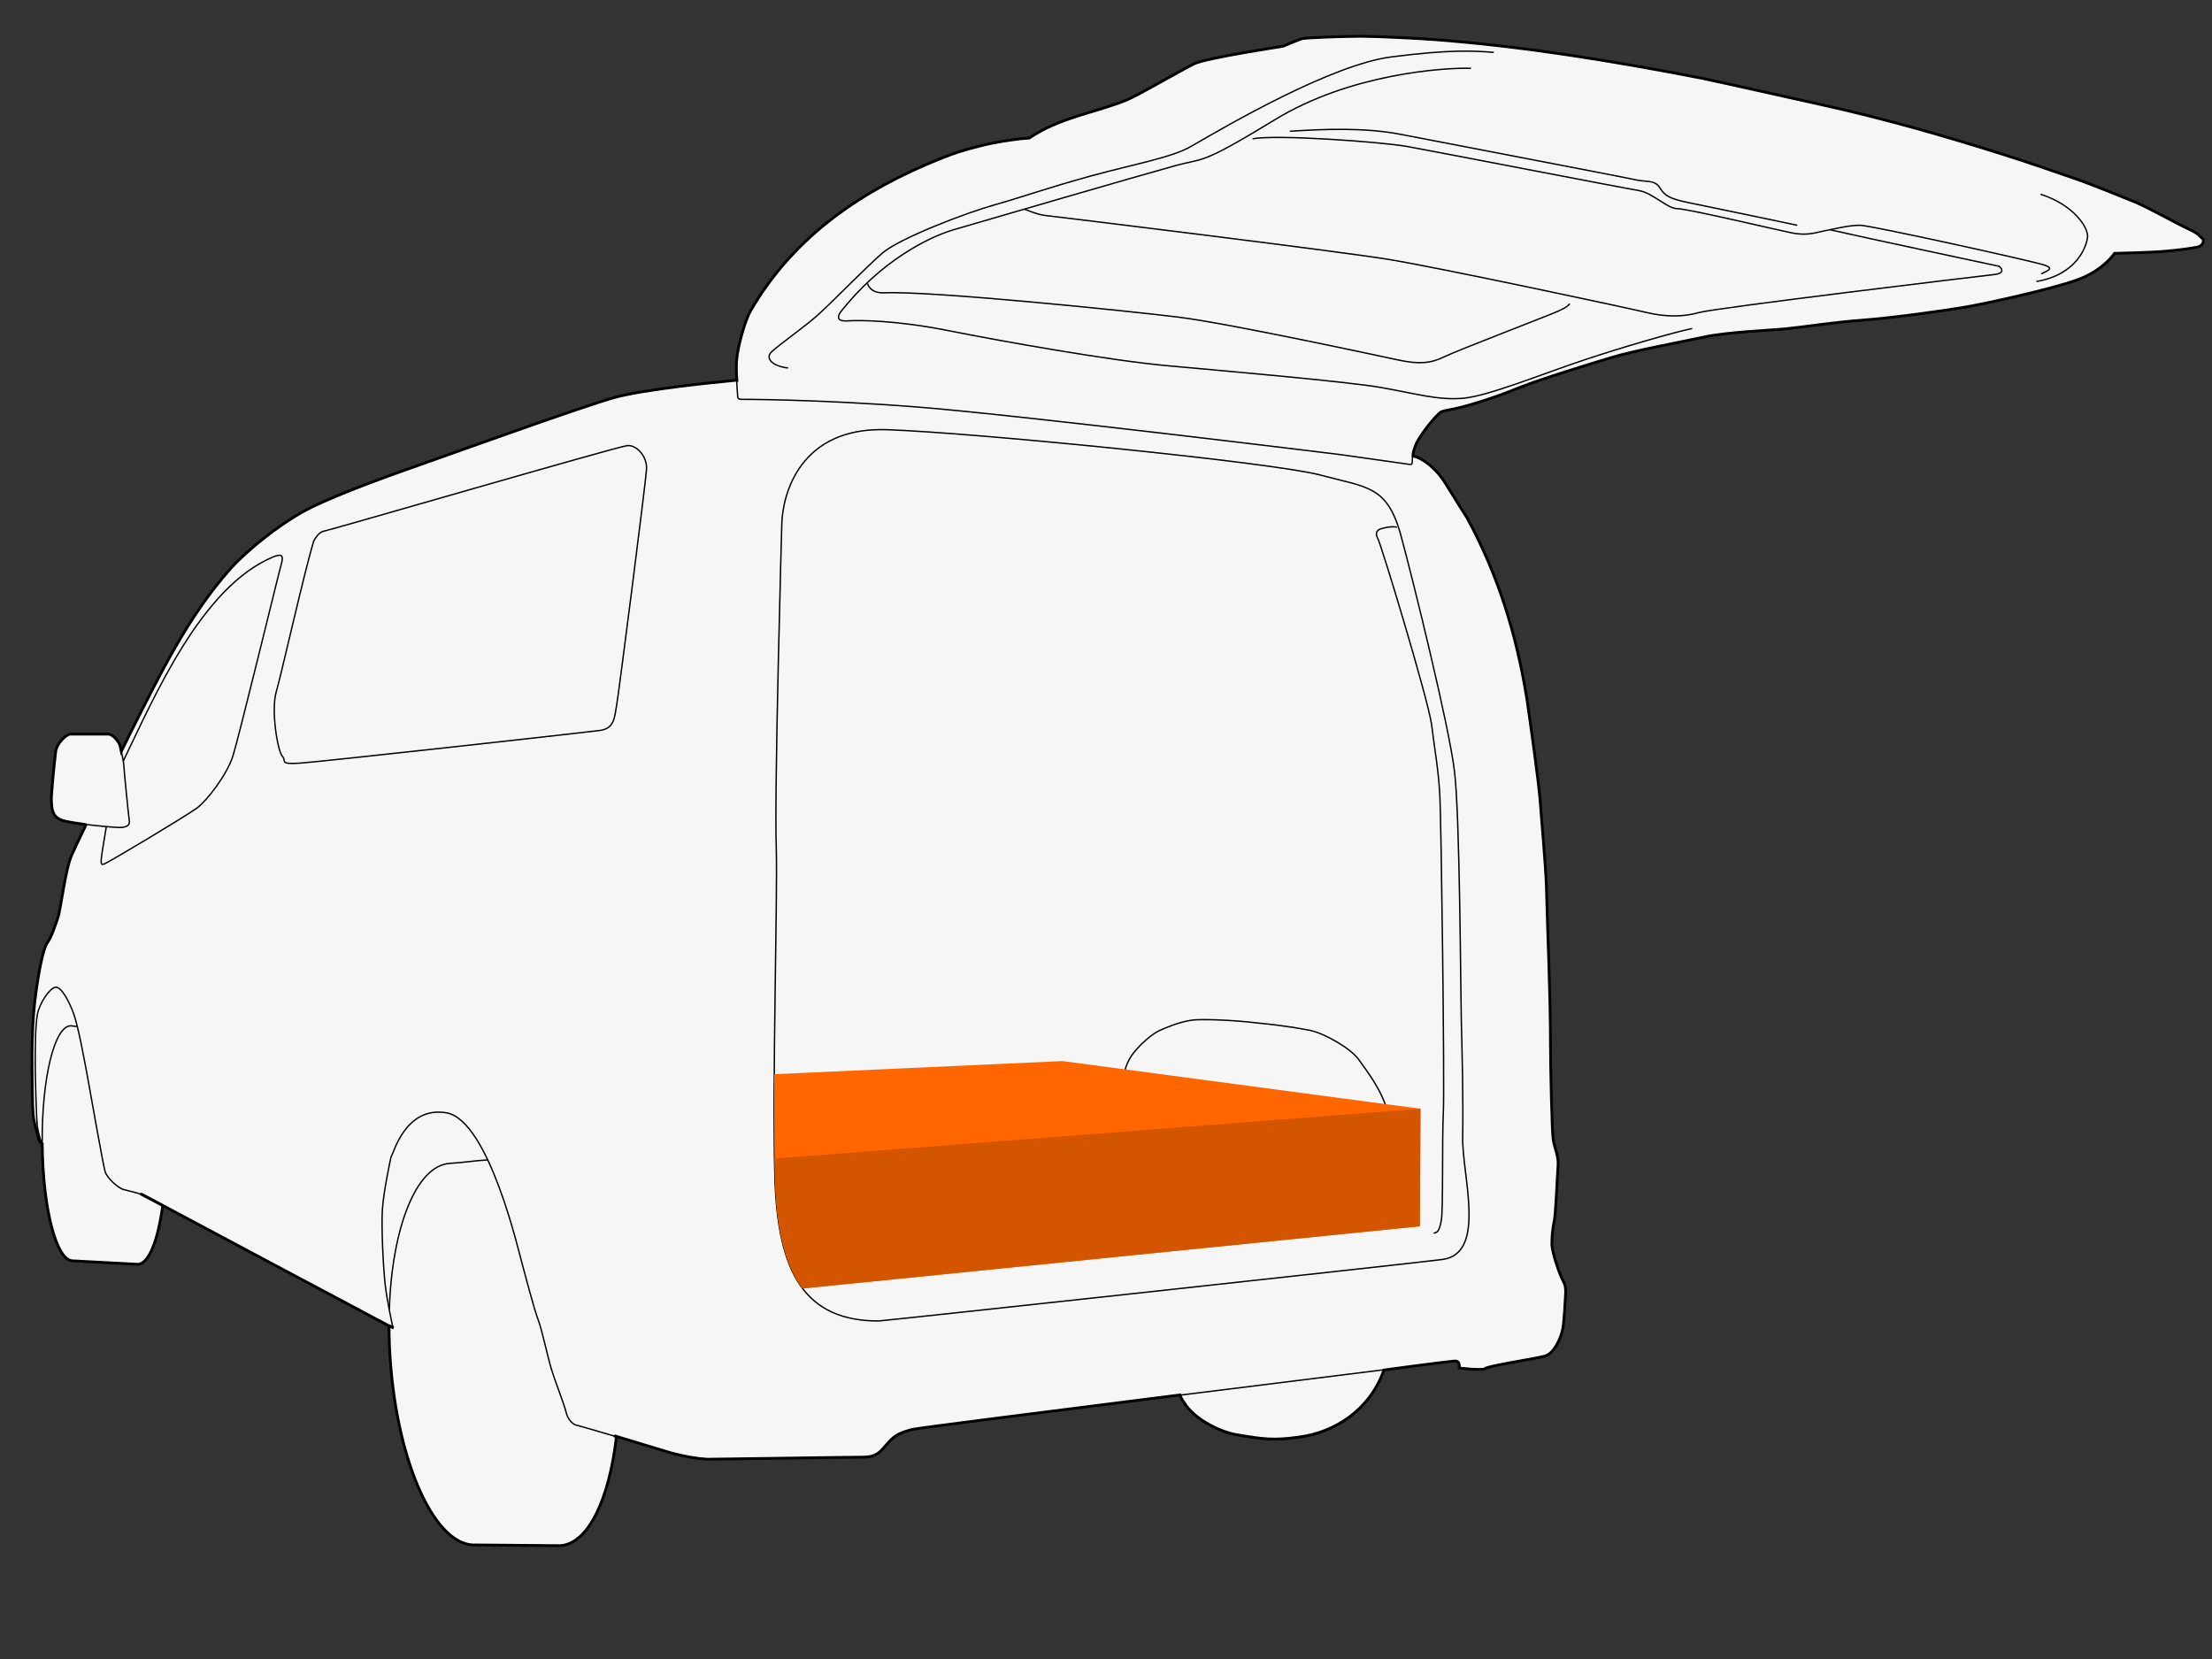 <svg xmlns="http://www.w3.org/2000/svg" viewBox="0 0 3200 2400" height="2400" width="3200" id="svg-env200evalia">
    <rect x="0" y="0" width="3200" height="2400" fill="#333333" stroke="none"/>
    <g id="env200evalia-silhouette">
        <path id="path244-5" d="M1969 52.5c-25 0-79 1.9-85 3.43-6 1.52-28 11.02-28 11.02s-109 16.55-128 25.09c-15 7.09-80 44.86-97 52.16-46 18.9-98 25.5-142 55.5 0 0-9 .7-13 1.1-3 .4-33 3.8-58 10.3-26 6.4-38 10.6-59 19-107 43-209 108.7-273 219.3-9 15.2-19 54.7-20 68.8-1 6.5-1 19.7 0 32l-1-.1c-33 3.1-130.6 13-174 24.4-43.3 11.4-267.1 92.3-303.3 104.9-27.1 9.4-93.5 33.5-136 53.9-42.6 20.5-94.6 62.9-117.9 89-62.5 70-103.2 155.3-144.5 236.7-3.5 7-8.3 17-13.8 28-1-5-2-9-2.5-10-1.6-4-8.6-14-15.7-15h-55.6c-5.43 0-19.52 13-21.09 25-2.34 20-7.04 65-6.26 72 .78 7-.78 23 16.44 28 6.57 2 19.71 4 33.91 6h-.2c-9.6 20-17.2 36-20.3 43-9.9 21-16.01 79-20.57 92-4.56 13-8.88 27-15.21 36-5.85 8-12.16 40-16.72 74-4.56 34-5.32 68-5.32 88 0 21 0 79 2.28 92 2.21 13 9.24 36 12.42 37 .89 94 20.55 169 44.02 169l94.1 5c15.8 0 29.3-34 36.2-85l-32.2-17c1.6 1 3.2 1 4.4 2 7 4 355 189 355 189h.2c0 16 .6 32 1.7 48 10.5 153 66.1 273 124.3 269l114.7 1h7.4c40.3-3 70.3-67 80.8-157l-3.1-2c33.6 10 71.9 22 82.7 25 19.3 5 35.7 8 51.7 9 16 0 203-3 225-3s26-9 37-21 17-14 34-19c8-2 198-26 388-50 1 3 3 7 6 11 15 25 55 44 79 47 36 6 50 8 87 3 53-7 103-40 123-97 58-8 100-13 102-13 9-1 7 10 7 10s33 4 37 1c4-4 71-14 86-18 14-3 23-25 26-36s4-43 5-56c0-14-3-14-7-24-4-9-12-33-13-45 0-13 1-23 4-38 2-16 4-64 5-77s-5-25-7-37c-2-11-4-111-4-136 0-78-4-155-6-233-1-28-7-95-9-122s-15-119-19-146c-15-94-42-181.1-87-263.4 0 0-19-29.7-31-49.4-12-19.8-32-36.5-47-39.6 0-5 2-10.7 4-15.6 4-11.4 24-36.5 31-42.9 6-6.5 5-5.7 24-9.5s60-16.4 93-30.1c34-13.6 104-34.9 137-44.8 33-9.9 100-22.1 133-29.3 34-7.2 95-9.5 118-11.8 23-2.2 69-9.5 111-12.5 41-3 115-13.3 145-18.3 30-4.9 127-26.2 165-39.9s54-38.4 54-38.4 52-1.1 73-3c22-1.9 38-4.2 47-6.1 9-1.9 10-10.6 7-12.5-3-1.9-3-6.1-21-14.1-17-8-59-31.5-77-38.8-18-7.2-63-25.8-89-34.6-25-8.7-68-23.5-98-33-88-27.9-177-53.4-268-73.4-31-6.8-148-33.1-172-38-127-24.64-255-45.67-384-55.55-25-1.91-84-4.95-108-4.95zM563.3 1918l5 2c.2 0 .4 1 .6 1z" fill="#f6f6f6" fill-rule="evenodd" stroke="#000" stroke-width="4"/>
    </g>
    <g id="env200evalia-body" fill="none" fill-rule="evenodd" stroke="#000" stroke-width="2">
        <path id="path244" d="M562.6 1918s-348-185-355-189c-6.7-3-21.2-6-28.2-8-6.7-1-24.3-16-27.3-26-3.1-10-21.4-115-25.1-135-3.9-21-13.6-75-20.6-94-6.68-18-17.46-38-25.81-38-8.4 1-23.57 23-26.61 40-3.04 17-3.04 54-3.04 71 0 16 1.52 78 3.04 90s6.84 24 3.8 24-6.84-22-9.12-35c-2.28-13-2.28-71-2.28-92 0-20 .76-54 5.32-88 4.56-34 10.87-66 16.72-74 6.33-9 10.65-23 15.21-36 4.56-13 10.67-71 20.57-92 3.1-7 10.7-23 20.3-43"/>
        <path id="path250" d="M175.3 1087c5.6-11 10.5-21 14-28 41.3-81.3 82-166.6 144.5-236.6 23.3-26.1 75.3-68.5 117.9-89 42.5-20.4 108.9-44.5 136-53.9 36.2-12.6 260-93.5 303.3-104.9 43.4-11.4 141-21.3 174-24.4"/>
        <path id="path240" d="M2044 659.7c15 3.1 35 19.8 47 39.6 12 19.7 31 49.4 31 49.4 45 82.3 72 169.4 87 263.3 4 27 17 119 19 146s8 94 9 122c2 78 6 155 6 233 0 25 2 125 4 136 2 12 8 24 7 37s-3 61-5 77c-3 15-4 25-4 38 1 12 9 36 13 45 4 10 7 10 7 24-1 13-2 45-5 56s-12 33-26 36c-15 4-82 14-86 18-4 3-37-1-37-1s2-11-7-10-768 95-785 99c-17 5-23 7-34 19s-15 21-37 21-209 3-225 3c-16-1-32.4-4-51.7-9-19.4-6-131.6-39-136.1-40-4.6 0-13.3-7-16-18-2.7-12-16-45-21.7-64-5.7-19-13.3-56-19.4-72-6-16-17.8-62-22.8-80-4.9-17-47.9-206-108.7-218-60.8-11-77.9 61-81 64 0 0-11 50-12.5 77s1.5 85 4.2 108c2.6 23 11 61 11 61l-5.7-2"/>
        <path id="path153" d="M1067 570.9c-1-12.8-3-41.8-1-52.6 1-14.1 11-53.6 20-68.8 64-110.6 166-176.3 273-219.3 21-8.4 33-12.6 59-19 25-6.5 55-9.9 58-10.3 4-.4 13-1.1 13-1.1 44-30 96-36.6 142-55.5 17-7.3 82-45.03 97-52.12 19-8.54 128-25.09 128-25.09s22-9.5 28-11.02c6-1.53 60-3.43 85-3.43 24 0 83 3.04 108 4.95 129 9.88 257 30.91 384 55.51 24 4.9 141 31.2 172 38 91 20 180 45.5 268 73.4 30 9.5 73 24.3 98 33 26 8.8 71 27.4 89 34.6 18 7.3 60 30.8 77 38.8 18 8 18 12.2 21 14.1 3 1.9 2 10.6-7 12.5-9 1.9-25 4.2-47 6.1-21 1.9-73 3-73 3s-16 24.7-54 38.4-135 35-165 39.9c-30 5-104 15.3-145 18.3-42 3-88 10.3-111 12.5-23 2.3-84 4.6-118 11.8-33 7.2-100 19.4-133 29.3-33 9.9-103 31.2-137 44.8-33 13.7-74 26.3-93 30.1-19 3.8-18 3-24 9.5-7 6.4-27 31.5-31 42.9-4 8.5-5 19.3-5 24.6 0 2.9-1 3.5-4 3.1l-102-14.4s-466-57.4-610-68.6c-144-11.3-255-11.1-255-11.1-4-.2-5-1.4-5-6.8z"/>
        <path id="path157" d="M1131 758.2c1-43 26-140.9 152-136.6 126 4.3 558 47.3 627 65.6 68 18.3 96 15.1 116 85 19 69.8 71 281.8 78 342.8 8 61 9 322 10 361 1 40 3 113 2 169s35 168-29 177c-65 8-782 86-816 89-105 0-146-67-150-208s4-396 2-477c-3-81 8-467.8 8-467.8z"/>
        <path id="path159" d="M2021 762.5c-8-1.1-14 0-22 2.1-9 2.2-9 8.6-6 14 4 5.4 72 229.4 78 269.4 5 41 10 65 12 104 2 38 7 419 5 458-2 38 0 140-3 156s-6 17-11 18"/>
        <path id="path161" d="M1629 1543c6-16 13-22 18-28s21-20 30-24 27-12 46-15c10-2 56-1 97 4 42 4 67 9 77 11 21 5 57 26 68 41 11 16 33 42 43 78s12 77 11 105-9 39-18 47-43 17-50 17c-6 0-31 0-44-2-13-3-271-52-282-69s-2-149 4-165z"/>
        <path id="path163" d="M80.61 1087c-2.34 20-7.04 65-6.26 72 .78 7-.78 23 16.44 28 17.21 5 79.81 11 86.11 10 6.2-1 10.9-3 10.2-9-.8-5-7.9-75-7.9-80s-4.7-27-6.2-31c-1.6-4-8.6-14-15.7-15h-55.6c-5.43 0-19.52 13-21.09 25z"/>
        <path id="path165" d="M153.8 1196c-4.7 27-7.4 45-7.4 48s-.8 8 3.9 6c4.7-1 119.7-70 134.6-81 14.9-11 43-48 51.6-74 8.6-26 66.6-265.8 70.5-279.1 3.9-13.3-.3-15-11.8-10.2C291.1 848.8 222.9 1009 178.3 1101"/>
        <path id="path167" d="M453.8 782.9c-13.3 43.2-46.5 191.5-54.2 218.1-7.8 27 2.2 86 8.8 93 6.7 7-5.5 12 25.5 10s408.4-44 431.6-47c23.3-2 23.3-18 26.6-37 3.3-19 42.1-322.3 43.2-341.1 1.1-18.8-14.4-35.4-27.7-34.3-13.3 1.1-431.7 122.8-439.4 123.9-7.8 1.1-14.4 14.4-14.4 14.4z"/>
        <path id="path187" d="M705.5 1678c-18.3 1-36.4 4-54.7 5-48.7 3-83.7 93-87.6 211"/>
        <path id="path181" d="M562.8 1918c0 16 .6 32 1.7 48 10.5 153 66.1 273 124.3 269l114.7 1h7.4c40.3-3 70.3-67 80.8-157"/>
        <path id="path207" d="M61.07 1654c-.77-94 17.72-170 41.33-170l9.5 1"/>
        <path id="path193" d="M235.4 1744c-6.9 51-20.4 85-36.2 85l-94.1-5c-23.55 0-43.27-76-44.03-170"/>
        <path id="path211" d="M2002 1982c-20 58-70 91-123 98-37 5-51 3-87-3-24-3-64-22-79-47-3-4-5-8-6-11"/>
        <path id="path252" d="M2271 439.4c-6 6.3-9 6.7-17 10.8-8 4-146 56.7-165 66.1-19 9.5-37 10.8-66 4.5-30-6.3-246-53.1-319-62.1s-357-38.1-425-35.1c-21 .9-24-13.5-24-13.5"/>
        <path id="path254" d="M1140 532.3c-21-2.2-34-13.2-24-23.1 10-9.9 54-40.6 71-57.1 18-16.4 64-63.6 89-85.6 25-21.9 123-59.2 163-70.2 39-11 75-24.1 139-41.7 64-17.5 118-26.9 145-42.8 55-31.9 204-118.5 290-129.47 85-10.98 119-8.78 148-6.59"/>
        <path id="path256" d="M2128 98.79c-39-1.1-175 7.71-284 74.61-110 66.9-99 53.8-146 66.9-48 13.2-269 77.5-319 92.2-35 10.4-105 44.7-163 119-3 4.2-8 13.8 10 12.7 17-1.1 70-1.1 147 14.3 77 15.3 231 42.8 315 50.5 83 7.6 262 23 311 31.8 50 8.8 82 18.6 118 15.3 36-3.2 114-35.1 173-54.8 59-19.8 132-40.6 158-46.1"/>
        <path id="path258" d="M1866 189.9c50-3.3 109-5.5 160 4.4 50 9.8 326 62.5 340 65.8 14 3.3 27 0 34 9.9s9 16.4 42 23c33 6.6 158 32.9 158 32.9"/>
        <path id="path260" d="M2953 396.2c8-4.4 21-7.7 3-13.2-17-5.5-250-57.1-265-57.1-16 0-33 4.4-50 7.7-16 3.3-27 7.7-49 3.3s-151-35.1-166-35.1c-14 0-35-23-56-26.3-21-3.3-298-57.1-335-63.7-38-6.6-188-17.5-223-11"/>
        <path id="path262" d="M2952 281c48 15.3 69 48.2 68 61.4-1 13.2-15 54.9-74 64.8"/>
        <path id="path264" d="M2648 332.5c48 11 244 52.7 244 52.7s13 9.9-8 12.1c-21 2.2-403 48.3-426 54.8-23 6.6-48 6.6-76 0-27-6.5-299-64.7-373-76.8-73-12-486-62.5-497-63.6-11-1.1-30-9.2-30-9.2"/>
    </g>
    <g id="env200evalia-upgrade-27" fill-rule="evenodd">
        <path id="path98" d="M1537 1535l-417 19c0 55 0 107 1 149 2 73 14 126 40 161l893-90 1-170z" fill="#f60"/>
        <path id="path157-8" d="M2055 1604l-935 72c1 9 1 18 1 27 2 73 14 127 40 161l893-90z" fill="#d45500"/>
    </g>
</svg>
